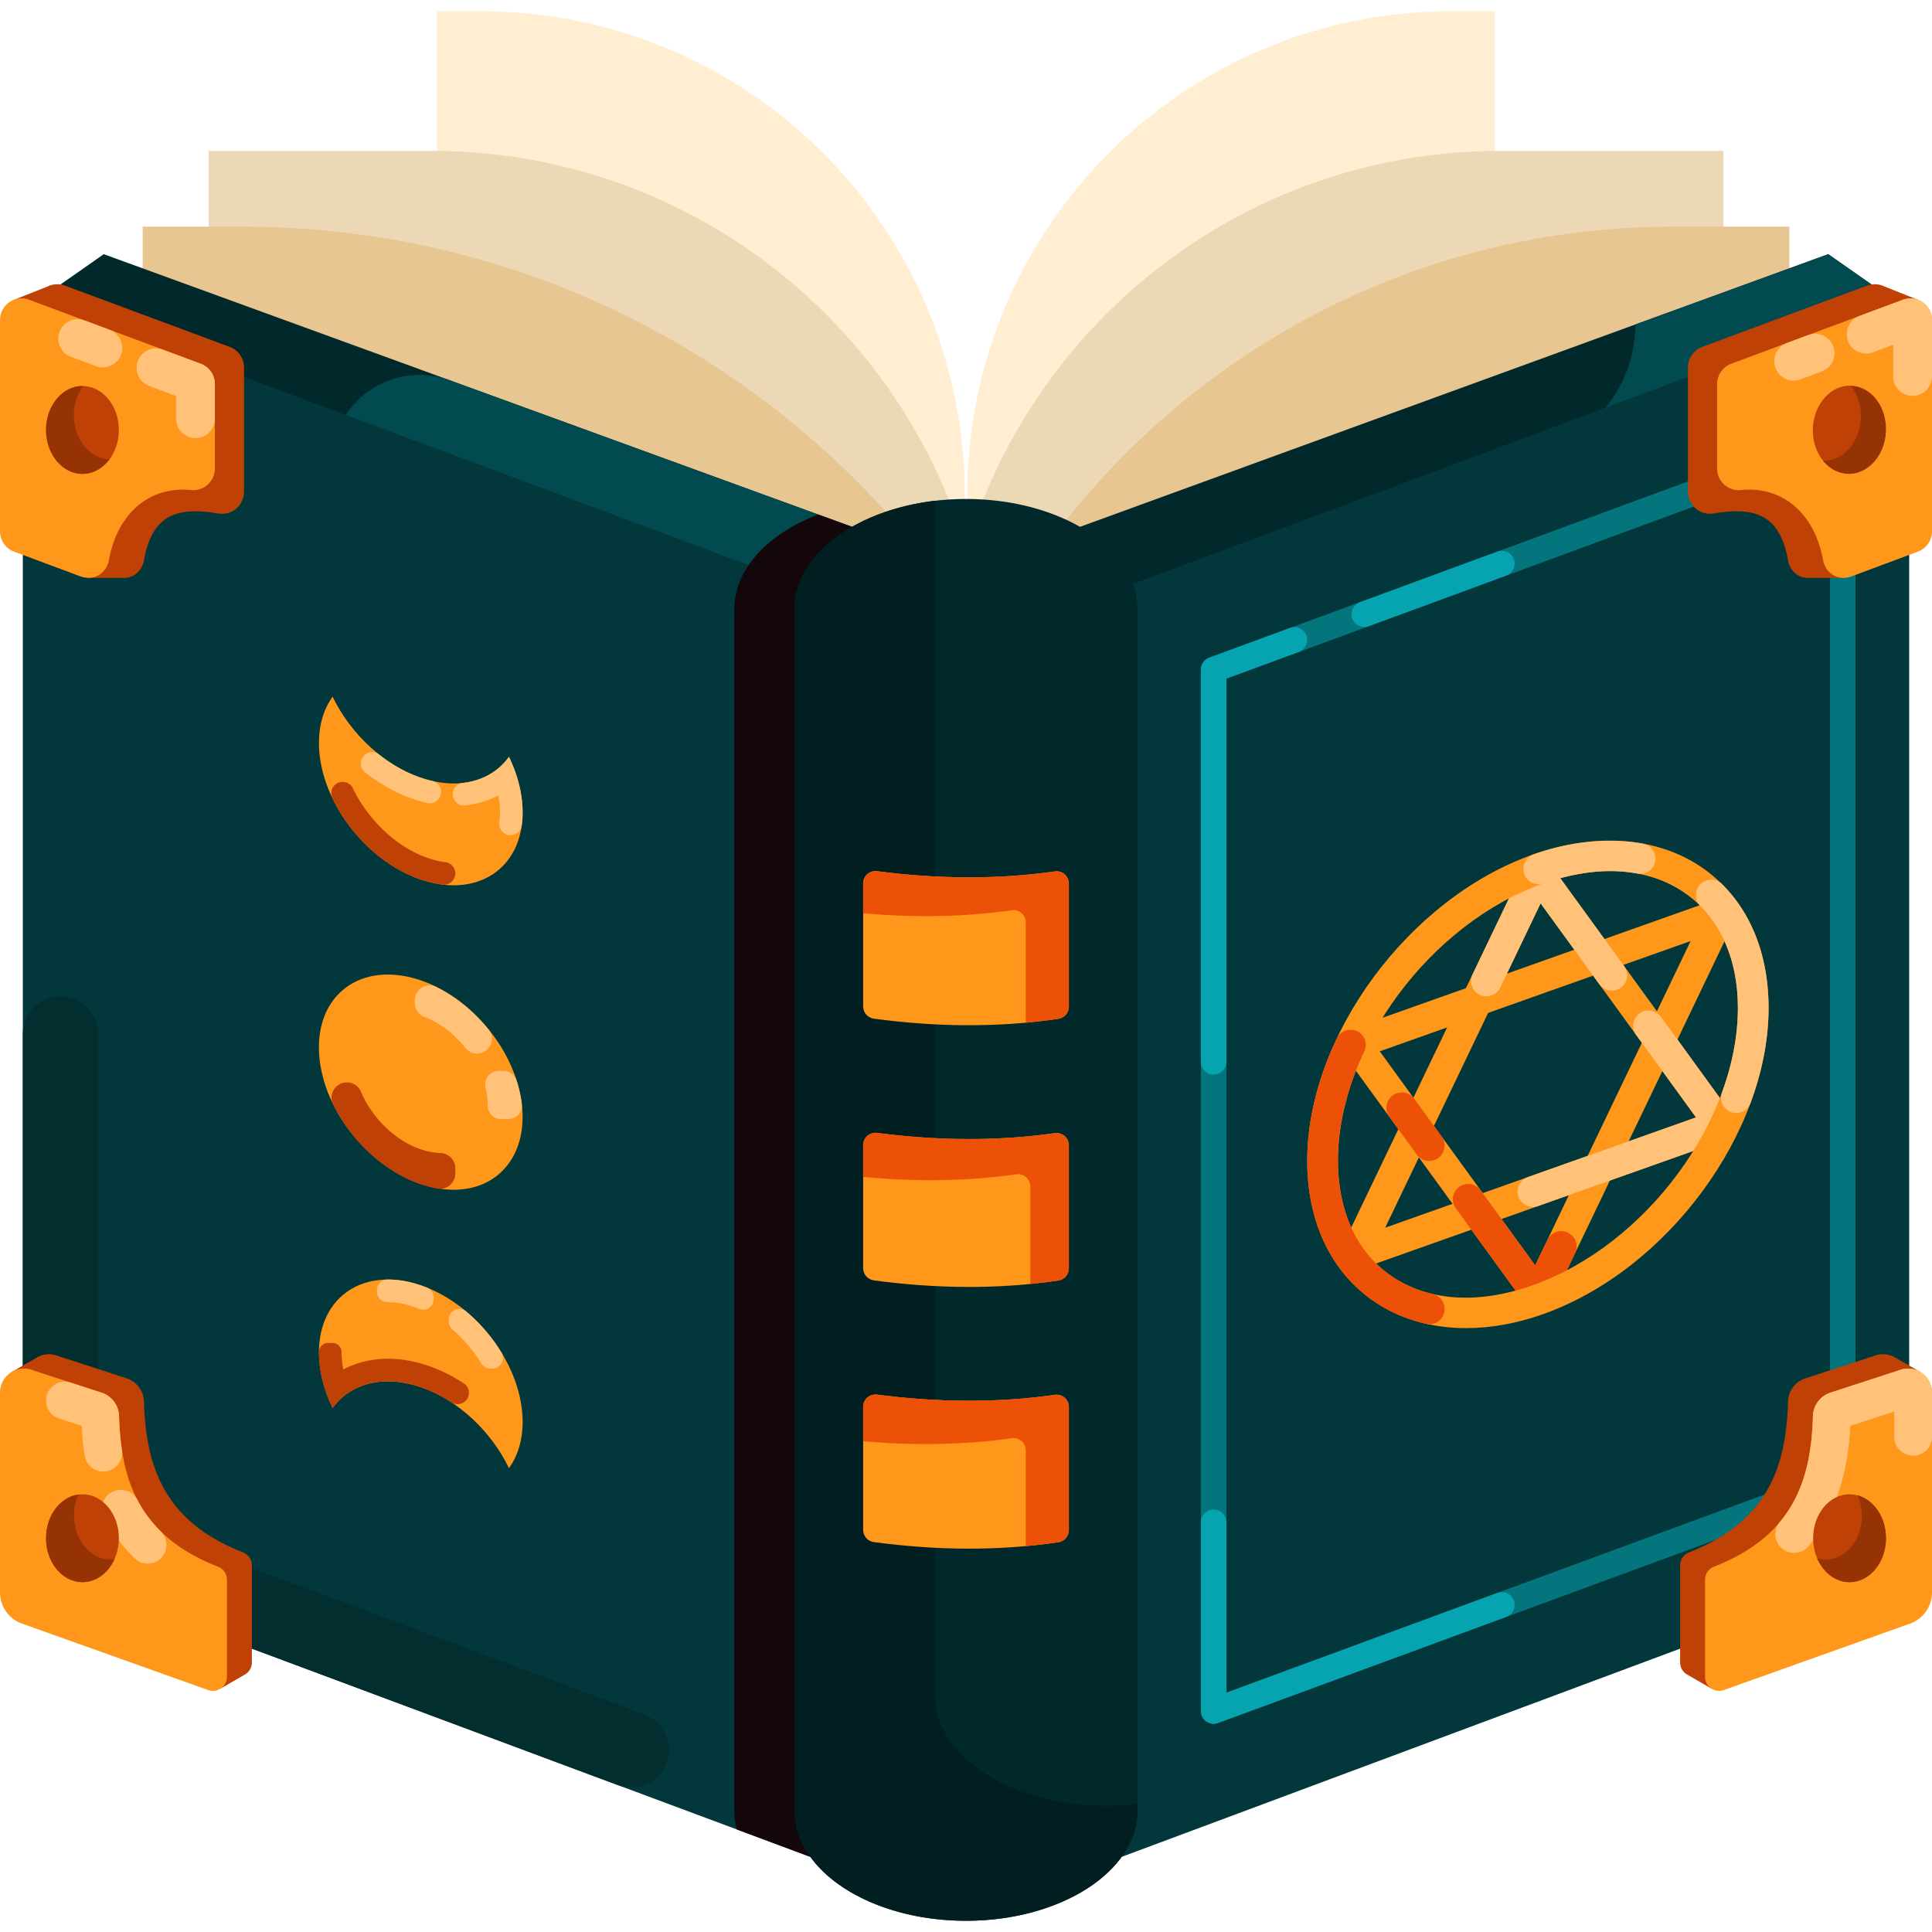 <svg xmlns="http://www.w3.org/2000/svg" version="1.1" xmlns:xlink="http://www.w3.org/1999/xlink" width="512" height="512" x="0" y="0" viewBox="0 0 512 512" style="enable-background:new 0 0 512 512" xml:space="preserve" class=""><g><g fill="#ffeed1"><path d="M255.67 318.738H115.82V2.975h11.595c70.833 0 128.255 57.422 128.255 128.255zM256.33 318.738h139.85V2.975h-11.595c-70.833 0-128.255 57.422-128.255 128.255z" fill="#ffeed1" opacity="1" data-original="#ffeed1"></path></g><g fill="#edd8b6"><path d="M262.142 348.106H55.296V39.988h59.139c81.576 0 147.707 66.131 147.707 147.707z" fill="#edd8b6" opacity="1" data-original="#edd8b6" class=""></path><path d="M249.858 348.106h206.846V39.988h-59.139c-81.576 0-147.707 66.131-147.707 147.707z" fill="#edd8b6" opacity="1" data-original="#edd8b6" class=""></path></g><g fill="#e8c692"><path d="M294.506 379.945H37.802V60.059h26.43c127.177 0 230.275 103.097 230.275 230.275v89.611z" fill="#e8c692" opacity="1" data-original="#e8c692" class=""></path><path d="M238.297 379.945h235.901V60.059h-30.836c-113.254 0-205.065 91.811-205.065 205.065z" fill="#e8c692" opacity="1" data-original="#e8c692" class=""></path></g><path fill="#01282b" d="M256 150.625 27.498 67.36 9.295 80.1v260.553h493.408V80.1L484.5 67.36z" opacity="1" data-original="#01282b"></path><path fill="#014a4f" d="m484.502 67.36-51.133 18.633a34.727 34.727 0 0 1-22.837 32.628v222.032h92.173V80.1l-18.203-12.74zM87.855 122.735v217.918h147.613v-197.51l-116.249-42.361c-15.24-5.553-31.364 5.732-31.364 21.953z" opacity="1" data-original="#014a4f"></path><path fill="#02383c" d="M240.06 501.524 18.958 419.091c-7.729-2.882-12.91-10.7-12.91-19.481V98.68c0-10.099 9.281-17.183 18.17-13.869l215.842 80.472zM271.94 501.524l221.102-82.433c7.729-2.882 12.91-10.7 12.91-19.481V98.68c0-10.099-9.281-17.183-18.17-13.869L271.94 165.283z" opacity="1" data-original="#02383c" class=""></path><path fill="#13070c25" d="M285.529 161.484c0-6.824-3.642-13.098-9.729-18.074l-19.8 7.215-39.192-14.281c-13.303 5.104-22.218 14.451-22.218 25.14V479.77c0 1.727.246 3.415.692 5.059l44.778 16.694v-160.87h45.469z" opacity="1" data-original="#13070c25"></path><path fill="#01282b" d="M256 132.229c-25.112 0-45.469 13.098-45.469 29.255V479.77c0 16.157 20.357 29.255 45.469 29.255s45.469-13.098 45.469-29.255V161.484c0-16.157-20.357-29.255-45.469-29.255z" opacity="1" data-original="#01282b"></path><path fill="#011f21" d="M293.244 478.586c-25.112 0-45.469-13.098-45.469-29.255V132.716c-21.183 2.492-37.244 14.419-37.244 28.769V479.77c0 16.157 20.357 29.255 45.469 29.255s45.469-13.098 45.469-29.255v-1.671a70.376 70.376 0 0 1-8.225.487z" opacity="1" data-original="#011f21"></path><path fill="#bf4105" d="M60.849 91.911 17.227 75.699a5.816 5.816 0 0 0-4.71.27v-.005l-9.03 3.575v8.976h5.809v52.297a5.73 5.73 0 0 0 3.728 5.372l10.177 3.795v3.175h9.92v-.007c2.482-.138 4.544-1.915 5.036-4.681 2.169-12.184 8.885-14.183 19.54-12.408 3.826.638 6.975-2.087 6.975-5.966V97.41a5.865 5.865 0 0 0-3.823-5.499z" opacity="1" data-original="#bf4105" class=""></path><path fill="#ff981a" d="M56.946 124.173v-22.398a5.734 5.734 0 0 0-3.731-5.373L7.738 79.442C3.991 78.045 0 80.816 0 84.815v55.996a5.734 5.734 0 0 0 3.731 5.373l17.51 6.53c3.557 1.326 6.964-.658 7.647-4.392 2.254-12.326 10.817-19.578 21.749-18.451 3.375.348 6.309-2.305 6.309-5.698z" opacity="1" data-original="#ff981a"></path><ellipse cx="21.852" cy="113.942" fill="#bf4105" rx="9.65" ry="11.644" opacity="1" data-original="#bf4105" class=""></ellipse><path fill="#963304" d="M19.564 110.086c0-2.993.944-5.713 2.482-7.776-.065-.002-.129-.012-.194-.012-5.33 0-9.651 5.213-9.651 11.644s4.321 11.644 9.651 11.644c2.849 0 5.402-1.499 7.169-3.869-5.24-.125-9.457-5.279-9.457-11.631z" opacity="1" data-original="#963304"></path><g fill="#ffc278"><path d="m29.052 87.391-6.651-2.48c-3.365-1.255-6.949 1.234-6.949 4.825a5.15 5.15 0 0 0 3.35 4.825l6.651 2.48c3.365 1.255 6.949-1.234 6.949-4.825a5.15 5.15 0 0 0-3.35-4.825zM53.216 96.402l-10.067-3.754c-3.365-1.255-6.949 1.234-6.949 4.825a5.15 5.15 0 0 0 3.35 4.825l7.097 2.647v6.006a5.15 5.15 0 0 0 10.3 0v-9.177a5.735 5.735 0 0 0-3.731-5.372z" fill="#ffc278" opacity="1" data-original="#ffc278" class=""></path></g><path fill="#ff981a" d="M359.164 336.553a4.068 4.068 0 0 1-3.67-5.827l48.398-100.999a4.067 4.067 0 0 1 6.96-.633l48.398 66.655a4.066 4.066 0 0 1-1.932 6.224l-96.795 34.345a4.066 4.066 0 0 1-1.359.235zm49.115-97.154-41.19 85.957 82.379-29.23z" opacity="1" data-original="#ff981a"></path><path fill="#ff981a" d="M407.56 347.323a4.068 4.068 0 0 1-3.292-1.678L355.87 278.99a4.069 4.069 0 0 1 1.932-6.224l96.795-34.346a4.06 4.06 0 0 1 4.384 1.114 4.066 4.066 0 0 1 .644 4.478l-48.398 101.001a4.065 4.065 0 0 1-3.667 2.31zm-41.908-68.709 41.189 56.727 41.19-85.958z" opacity="1" data-original="#ff981a"></path><g fill="#ffc278"><path d="M427.146 262.528c3.323 0 5.245-3.769 3.292-6.458l-19.586-26.975a4.054 4.054 0 0 0-3.66-1.661 4.065 4.065 0 0 0-3.3 2.294l-13.647 28.478c-1.294 2.7.674 5.826 3.668 5.826a4.067 4.067 0 0 0 3.668-2.31l10.697-22.323 15.575 21.451a4.074 4.074 0 0 0 3.293 1.678zM459.182 295.656l-19.005-26.174a4.068 4.068 0 0 0-3.292-1.678c-3.323 0-5.245 3.769-3.292 6.458l15.874 21.863-44.568 15.814a4.069 4.069 0 0 0-2.708 3.834c0 2.81 2.781 4.773 5.428 3.834l49.698-17.634a4.078 4.078 0 0 0 2.698-4.182c-.057-.773-.377-1.507-.833-2.135z" fill="#ffc278" opacity="1" data-original="#ffc278" class=""></path></g><g fill="#ed5107"><path d="m382.049 301.197-7.27-10.013a4.068 4.068 0 0 0-3.292-1.678c-3.323 0-5.245 3.769-3.292 6.458l7.27 10.013a4.068 4.068 0 0 0 3.292 1.678c3.324.001 5.245-3.768 3.292-6.458zM410.08 328.583l-3.239 6.759-14.45-19.902a4.068 4.068 0 0 0-3.292-1.678c-3.323 0-5.244 3.769-3.292 6.458l18.461 25.425a4.07 4.07 0 0 0 3.66 1.661c1.427-.13 2.682-1 3.3-2.292l6.189-12.915c1.294-2.7-.674-5.826-3.669-5.826a4.067 4.067 0 0 0-3.668 2.31z" fill="#ed5107" opacity="1" data-original="#ed5107"></path></g><path fill="#ff981a" d="M388.519 351.966c-9.317 0-17.882-2.492-24.841-7.406-11.123-7.857-17.249-20.976-17.249-36.942 0-33.049 26.813-69.45 59.771-81.144 16.912-6.003 33.405-4.653 45.241 3.707 11.123 7.856 17.249 20.976 17.249 36.942 0 33.049-26.813 69.45-59.77 81.144-6.971 2.474-13.871 3.699-20.401 3.699zm38.192-121.12c-5.592 0-11.584 1.094-17.791 3.295-29.971 10.635-54.355 43.597-54.355 73.477 0 13.249 4.904 24.008 13.808 30.296 9.787 6.914 23.222 7.867 37.828 2.687 29.971-10.635 54.354-43.597 54.354-73.477 0-13.249-4.904-24.008-13.806-30.296-5.631-3.977-12.468-5.982-20.038-5.982z" opacity="1" data-original="#ff981a"></path><g fill="#ffc278"><path d="M435.32 223.562c-8.922-1.597-19.109-.601-28.883 2.833a4.055 4.055 0 0 0-2.714 3.822v.071c0 2.77 2.727 4.724 5.343 3.814 5.854-2.034 12.108-3.257 17.644-3.257 2.499 0 4.913.226 7.232.669 2.475.472 4.759-1.445 4.759-3.965.001-1.977-1.435-3.638-3.381-3.987zM449.468 237.155v.137c0 1.041.389 2.055 1.126 2.791 6.453 6.443 9.96 15.849 9.96 27.04 0 7.403-1.5 14.995-4.21 22.39-.968 2.642.955 5.444 3.769 5.444a4.06 4.06 0 0 0 3.798-2.667c3.074-8.303 4.779-16.841 4.779-25.168 0-13.442-4.289-24.871-12.372-32.857-2.537-2.506-6.85-.677-6.85 2.89z" fill="#ffc278" opacity="1" data-original="#ffc278" class=""></path></g><path fill="#ed5107" d="M382.833 346.805c0-1.88-1.328-3.461-3.159-3.885-4.132-.959-7.934-2.627-11.302-5.006-8.904-6.287-13.808-17.047-13.808-30.296 0-9.64 2.547-19.598 6.995-29.025 1.246-2.642-.652-5.681-3.573-5.681h-.117a3.998 3.998 0 0 0-3.606 2.306c-4.98 10.51-7.835 21.632-7.835 32.401 0 15.966 6.126 29.085 17.249 36.942 4.25 3.001 9.101 5.095 14.355 6.272 2.464.552 4.8-1.362 4.8-3.888v-.14z" opacity="1" data-original="#ed5107"></path><path fill="#04757d" d="M321.63 456.819a3.392 3.392 0 0 1-3.39-3.39V177.471c0-1.421.886-2.691 2.219-3.181l166.716-61.37a3.389 3.389 0 0 1 4.561 3.181V392.06a3.389 3.389 0 0 1-2.219 3.181L322.8 456.61c-.38.14-.776.209-1.17.209zm3.39-276.984v268.734l159.936-58.875V120.961zm163.326 212.224h.013z" opacity="1" data-original="#04757d"></path><path fill="#bf4105" d="m508.513 79.539-9.03-3.576v.005a5.82 5.82 0 0 0-4.71-.27L451.151 91.91a5.867 5.867 0 0 0-3.824 5.499v32.682c0 3.879 3.148 6.604 6.975 5.966 10.655-1.776 17.372.223 19.54 12.408.492 2.767 2.555 4.544 5.036 4.681v.007h9.921v-3.175l10.177-3.795a5.732 5.732 0 0 0 3.729-5.372V88.515h5.809v-8.976z" opacity="1" data-original="#bf4105" class=""></path><path fill="#ff981a" d="M455.054 124.173v-22.398a5.734 5.734 0 0 1 3.731-5.373l45.478-16.959c3.747-1.397 7.738 1.374 7.738 5.373v55.996a5.734 5.734 0 0 1-3.731 5.373l-17.51 6.53c-3.557 1.326-6.964-.658-7.647-4.392-2.254-12.326-10.817-19.578-21.749-18.451-3.376.347-6.31-2.306-6.31-5.699z" opacity="1" data-original="#ff981a"></path><ellipse cx="490.148" cy="113.942" fill="#bf4105" rx="11.644" ry="9.65" transform="rotate(-87.25 490.054 113.934)" opacity="1" data-original="#bf4105" class=""></ellipse><path fill="#963304" d="M490.709 102.312c-.06-.003-.118.004-.177.002 1.766 2.211 2.795 5.271 2.634 8.611-.307 6.352-4.777 11.302-10.024 11.163 1.631 2.042 3.889 3.362 6.444 3.485 5.324.257 9.891-4.742 10.201-11.166.31-6.423-3.754-11.839-9.078-12.095z" opacity="1" data-original="#963304"></path><g fill="#ffc278"><path d="m479.212 88.784-5.654 2.108a5.148 5.148 0 0 0-3.35 4.825c0 3.592 3.584 6.08 6.949 4.825l5.654-2.108a5.148 5.148 0 0 0 3.35-4.825c0-3.591-3.584-6.08-6.949-4.825zM504.262 79.442l-11.507 4.291a5.148 5.148 0 0 0-3.35 4.825c0 3.592 3.584 6.08 6.949 4.825l5.347-1.994v8.372a5.15 5.15 0 0 0 10.3 0V84.815c-.001-3.999-3.992-6.77-7.739-5.373z" fill="#ffc278" opacity="1" data-original="#ffc278" class=""></path></g><path fill="#bf4105" d="m508.94 363.615-6.34-3.64a6.33 6.33 0 0 0-.763-.438l-.07-.04v.008a6.291 6.291 0 0 0-4.991-.214l-18.286 5.963c-2.678.873-4.56 3.32-4.642 6.136-.484 16.606-4.913 31.681-26.235 39.995a3.714 3.714 0 0 0-2.362 3.461v25.713c0 1.534.905 2.783 2.147 3.368v.006l6.232 3.608v-4.683l46.101-16.452a8.781 8.781 0 0 0 5.668-8.21v-47.629h3.542v-6.952z" opacity="1" data-original="#bf4105" class=""></path><path fill="#ff981a" d="M451.852 418.657v25.713c0 2.583 2.559 4.376 4.991 3.508l49.489-17.661a8.781 8.781 0 0 0 5.668-8.21v-52.954c0-4.454-4.457-7.531-8.622-5.952l-18.286 5.963c-2.678.873-4.56 3.32-4.642 6.136-.484 16.606-4.913 31.681-26.235 39.995a3.715 3.715 0 0 0-2.363 3.462z" opacity="1" data-original="#ff981a"></path><path fill="#ffc278" d="m490.35 377.867 11.65-3.8v6.716a4.978 4.978 0 0 0 4.978 4.978h.044a4.978 4.978 0 0 0 4.978-4.978v-11.732c0-4.454-4.457-7.531-8.622-5.952l-18.286 5.963a6.74 6.74 0 0 0-4.645 6.208c-.311 10.411-2.186 20.216-8.809 28.127a4.921 4.921 0 0 0-1.138 3.16c0 4.693 5.855 6.742 8.853 3.131 8.349-10.056 10.486-21.955 10.997-31.821z" opacity="1" data-original="#ffc278" class=""></path><ellipse cx="490.148" cy="407.64" fill="#bf4105" rx="9.65" ry="11.644" opacity="1" data-original="#bf4105" class=""></ellipse><path fill="#963304" d="M492.319 396.302a13.544 13.544 0 0 1 1.097 5.38c0 6.431-4.321 11.644-9.651 11.644a8.092 8.092 0 0 1-2.171-.307c1.611 3.721 4.834 6.264 8.554 6.264 5.33 0 9.651-5.213 9.651-11.644 0-5.528-3.197-10.147-7.48-11.337z" opacity="1" data-original="#963304"></path><ellipse cx="111.513" cy="286.853" fill="#ff981a" rx="22.776" ry="31.98" transform="rotate(-40.18 111.41 286.83)" opacity="1" data-original="#ff981a"></ellipse><path fill="#ff981a" d="M111.513 206.095c-9.988-3.406-18.702-11.808-23.369-21.464-2.298 3.187-3.619 7.342-3.619 12.26 0 14.905 12.083 31.109 26.988 36.192s26.988-2.879 26.988-17.784c0-4.917-1.322-9.974-3.619-14.728-4.667 6.473-13.381 8.93-23.369 5.524zM111.513 367.61c-9.988-3.406-18.702-.948-23.369 5.524-2.298-4.754-3.619-9.811-3.619-14.728 0-14.905 12.083-22.867 26.988-17.784s26.988 21.287 26.988 36.192c0 4.917-1.322 9.073-3.619 12.26-4.667-9.656-13.381-18.058-23.369-21.464z" opacity="1" data-original="#ff981a"></path><path fill="#05a4b0" d="M321.63 400.06a3.39 3.39 0 0 0-3.39 3.39v49.884c0 .728.185 1.461.612 2.05a3.423 3.423 0 0 0 2.779 1.434c.395 0 .791-.069 1.171-.209l76.403-28.125a3.39 3.39 0 0 0-2.342-6.362l-71.842 26.446V403.45a3.392 3.392 0 0 0-3.391-3.39z" opacity="1" data-original="#05a4b0"></path><g fill="#05a4b0"><path d="M358.173 162.771c0 2.358 2.348 3.996 4.561 3.181l36.469-13.425a3.39 3.39 0 0 0-2.342-6.362l-36.469 13.425a3.389 3.389 0 0 0-2.219 3.181zM341.867 166.409l-21.409 7.881a3.39 3.39 0 0 0-2.219 3.181v103.903a3.39 3.39 0 0 0 6.78 0V179.835l19.19-7.064a3.39 3.39 0 0 0 2.219-3.181c.001-2.358-2.347-3.996-4.561-3.181z" fill="#05a4b0" opacity="1" data-original="#05a4b0"></path></g><path fill="#ffc278" d="M116.915 209.885c0-1.414-.99-2.61-2.368-2.925a30.067 30.067 0 0 1-3.033-.865c-3.944-1.345-7.685-3.472-11.058-6.147-1.945-1.542-4.817-.101-4.817 2.381v.01c0 .904.4 1.772 1.11 2.333 3.937 3.108 8.28 5.55 12.828 7.102 1.232.42 2.46.768 3.681 1.044 1.874.424 3.657-1.011 3.657-2.933zM132.051 210.776c.298 1.542.451 3.059.451 4.524a19 19 0 0 1-.175 2.611c-.252 1.811 1.135 3.426 2.964 3.426a3.02 3.02 0 0 0 2.984-2.625 25.04 25.04 0 0 0 .228-3.412c0-4.917-1.322-9.974-3.619-14.728-2.816 3.906-7.11 6.341-12.265 6.914-1.507.168-2.638 1.458-2.638 2.975 0 1.79 1.559 3.197 3.338 2.992 3.138-.362 6.09-1.274 8.732-2.677z" opacity="1" data-original="#ffc278" class=""></path><path fill="#bf4105" d="M120.66 231.449c0-1.526-1.147-2.79-2.663-2.973-1.471-.177-2.973-.535-4.547-1.071-8.435-2.876-15.966-10.241-19.942-18.521a2.97 2.97 0 0 0-2.684-1.674h-.031c-2.229 0-3.649 2.332-2.683 4.341 4.657 9.686 13.391 18.119 23.403 21.534a28.731 28.731 0 0 0 5.813 1.353c1.777.213 3.334-1.199 3.334-2.989zM120.66 309.604c0-2.194-1.747-3.971-3.94-4.038-1.645-.05-3.392-.368-5.206-.987-6.981-2.381-13.006-8.477-15.895-15.328-.62-1.472-2.096-2.399-3.693-2.399-2.964 0-4.97 3.105-3.663 5.766 4.693 9.555 13.346 17.844 23.251 21.222 1.514.516 2.999.898 4.445 1.15 2.46.43 4.701-1.502 4.701-3.999z" opacity="1" data-original="#bf4105" class=""></path><g fill="#ffc278"><path d="M126.417 279.209c3.274 0 5.135-3.803 3.077-6.349-3.823-4.73-8.623-8.72-13.971-11.332-2.58-1.26-5.586.678-5.586 3.549v.747c0 1.603.972 3.054 2.466 3.632 4.263 1.651 8.044 4.64 10.976 8.298a3.89 3.89 0 0 0 3.038 1.455zM132.131 283.805c-2.339 0-3.99 2.199-3.451 4.475.365 1.54.559 3.089.559 4.619v.039c-.005 1.99 1.538 3.633 3.529 3.633h1.959c2.126 0 3.818-1.846 3.564-3.957a33.615 33.615 0 0 0-1.427-6.377c-.474-1.458-1.856-2.432-3.389-2.432z" fill="#ffc278" opacity="1" data-original="#ffc278" class=""></path></g><path fill="#bf4105" d="M124.277 369.125a3.035 3.035 0 0 0-1.392-2.535c-2.99-1.956-6.158-3.541-9.435-4.658-3.606-1.23-7.188-1.854-10.644-1.854-4.299 0-8.336.996-11.83 2.852a23.894 23.894 0 0 1-.451-4.523v-.026c.002-1.366-1.065-2.49-2.431-2.49h-1.133c-1.32 0-2.427 1.05-2.435 2.369v.147c0 4.917 1.322 9.974 3.619 14.728 4.667-6.473 13.381-8.931 23.369-5.524 2.817.961 5.53 2.322 8.079 3.996 2.012 1.32 4.684-.074 4.684-2.482z" opacity="1" data-original="#bf4105" class=""></path><g fill="#ffc278"><path d="M114.957 343.866a2.815 2.815 0 0 0-1.747-2.608 32.15 32.15 0 0 0-1.697-.636c-3.095-1.055-6.067-1.547-8.835-1.532a2.813 2.813 0 0 0-2.785 2.818v.4c0 1.572 1.301 2.783 2.873 2.78h.031c2.139 0 4.419.408 6.779 1.213.5.17.996.357 1.489.559 1.857.761 3.892-.583 3.892-2.59zM118.915 349.705v.52c0 .835.381 1.614 1.014 2.159a39.251 39.251 0 0 1 7.703 9.01c.503.812 1.407 1.288 2.362 1.288h.477c2.212 0 3.539-2.425 2.383-4.311a44.826 44.826 0 0 0-9.329-10.835c-1.824-1.531-4.61-.211-4.61 2.169z" fill="#ffc278" opacity="1" data-original="#ffc278" class=""></path></g><path fill="#ff981a" d="M280.497 339.347c-16.16 2.412-32.774 2.143-48.939-.039-1.617-.218-2.816-1.614-2.816-3.245v-32.594c0-1.985 1.752-3.494 3.721-3.237 15.566 2.03 31.532 2.277 47.095.056 1.958-.279 3.701 1.26 3.701 3.238v32.585c-.001 1.61-1.17 2.998-2.762 3.236zM280.497 269.99c-16.16 2.412-32.774 2.143-48.939-.039-1.617-.218-2.816-1.614-2.816-3.245v-32.594c0-1.985 1.752-3.494 3.721-3.237 15.566 2.03 31.532 2.278 47.095.056 1.958-.279 3.701 1.26 3.701 3.238v32.585c-.001 1.61-1.17 2.998-2.762 3.236z" opacity="1" data-original="#ff981a"></path><path fill="#ed5107" d="M279.557 230.931c-15.563 2.221-31.529 1.974-47.095-.056-1.969-.257-3.721 1.252-3.721 3.237v7.9c13.102 1.192 26.392 1.065 39.399-.791 1.958-.279 3.701 1.26 3.701 3.238v26.564c2.896-.264 5.783-.604 8.655-1.032 1.592-.238 2.762-1.626 2.762-3.236V234.17c0-1.979-1.743-3.519-3.701-3.239zM279.557 300.288c-15.563 2.221-31.529 1.974-47.095-.056-1.969-.257-3.721 1.252-3.721 3.237v8.413c13.491 1.312 27.197 1.234 40.603-.679 1.958-.279 3.701 1.26 3.701 3.238v25.822a149.98 149.98 0 0 0 7.451-.915c1.592-.238 2.762-1.626 2.762-3.236v-32.585c0-1.979-1.743-3.519-3.701-3.239z" opacity="1" data-original="#ed5107"></path><path fill="#ff981a" d="M280.497 408.703c-16.16 2.412-32.774 2.143-48.939-.039-1.617-.218-2.816-1.614-2.816-3.245v-32.594c0-1.985 1.752-3.494 3.721-3.237 15.566 2.03 31.532 2.277 47.095.056 1.958-.279 3.701 1.26 3.701 3.238v32.585c-.001 1.611-1.17 2.999-2.762 3.236z" opacity="1" data-original="#ff981a"></path><path fill="#ed5107" d="M279.557 369.644c-15.563 2.221-31.529 1.974-47.095-.056-1.969-.257-3.721 1.252-3.721 3.237v9.1c13.102 1.192 26.392 1.065 39.399-.791 1.958-.279 3.701 1.26 3.701 3.238v25.365c2.896-.264 5.783-.604 8.655-1.032 1.592-.238 2.762-1.626 2.762-3.236v-32.585c0-1.979-1.743-3.519-3.701-3.24z" opacity="1" data-original="#ed5107"></path><path fill="#022e30" d="M177.255 463.708a9.998 9.998 0 0 0-6.507-9.37L26.243 400.462c-.084-.149-.195-.44-.195-.852V274.032c0-5.523-4.477-10-10-10s-10 4.477-10 10V399.61c0 8.781 5.181 16.6 12.91 19.481l144.803 53.987c6.535 2.436 13.494-2.396 13.494-9.37z" opacity="1" data-original="#022e30"></path><path fill="#bf4105" d="M64.388 411.387c-21.322-8.315-25.751-23.39-26.235-39.995-.082-2.816-1.964-5.263-4.642-6.136l-18.286-5.963a6.291 6.291 0 0 0-4.991.214v-.008l-.07.04c-.263.13-.519.273-.762.437l-6.341 3.64v6.953h3.542v47.629a8.78 8.78 0 0 0 5.668 8.21l46.101 16.452v4.683l6.232-3.608v-.006c1.242-.585 2.147-1.834 2.147-3.368v-25.713a3.717 3.717 0 0 0-2.363-3.461z" opacity="1" data-original="#bf4105" class=""></path><path fill="#ff981a" d="M60.148 418.657v25.713c0 2.583-2.559 4.376-4.991 3.508L5.668 430.216A8.779 8.779 0 0 1 0 422.006v-52.954c0-4.454 4.457-7.531 8.622-5.952l18.286 5.963c2.678.873 4.56 3.32 4.642 6.136.484 16.606 4.913 31.681 26.235 39.995a3.717 3.717 0 0 1 2.363 3.463z" opacity="1" data-original="#ff981a"></path><g fill="#ffc278"><path d="M32.007 394.826c-3.689 0-6.142 3.907-4.444 7.182a42.973 42.973 0 0 0 8.034 10.898 5.02 5.02 0 0 0 3.517 1.452h.04c4.49 0 6.613-5.423 3.411-8.572a32.84 32.84 0 0 1-6.179-8.363c-.841-1.619-2.555-2.597-4.379-2.597zM27.38 389.975c3.064 0 5.383-2.731 4.927-5.761-.439-2.914-.664-5.911-.755-8.962a6.727 6.727 0 0 0-4.644-6.189l-8.156-2.66c-3.232-1.054-6.55 1.355-6.55 4.754a5 5 0 0 0 3.45 4.754l5.999 1.957c.13 2.51.371 5.153.79 7.863a5.003 5.003 0 0 0 4.939 4.244z" fill="#ffc278" opacity="1" data-original="#ffc278" class=""></path></g><ellipse cx="21.852" cy="407.64" fill="#bf4105" rx="9.65" ry="11.644" opacity="1" data-original="#bf4105" class=""></ellipse><path fill="#963304" d="M29.266 413.264c-5.33 0-9.65-5.213-9.65-11.644 0-2.009.422-3.898 1.164-5.548-4.824.644-8.578 5.575-8.578 11.568 0 6.431 4.321 11.644 9.651 11.644 3.665 0 6.853-2.465 8.487-6.097a7.974 7.974 0 0 1-1.074.077z" opacity="1" data-original="#963304"></path></g></svg>